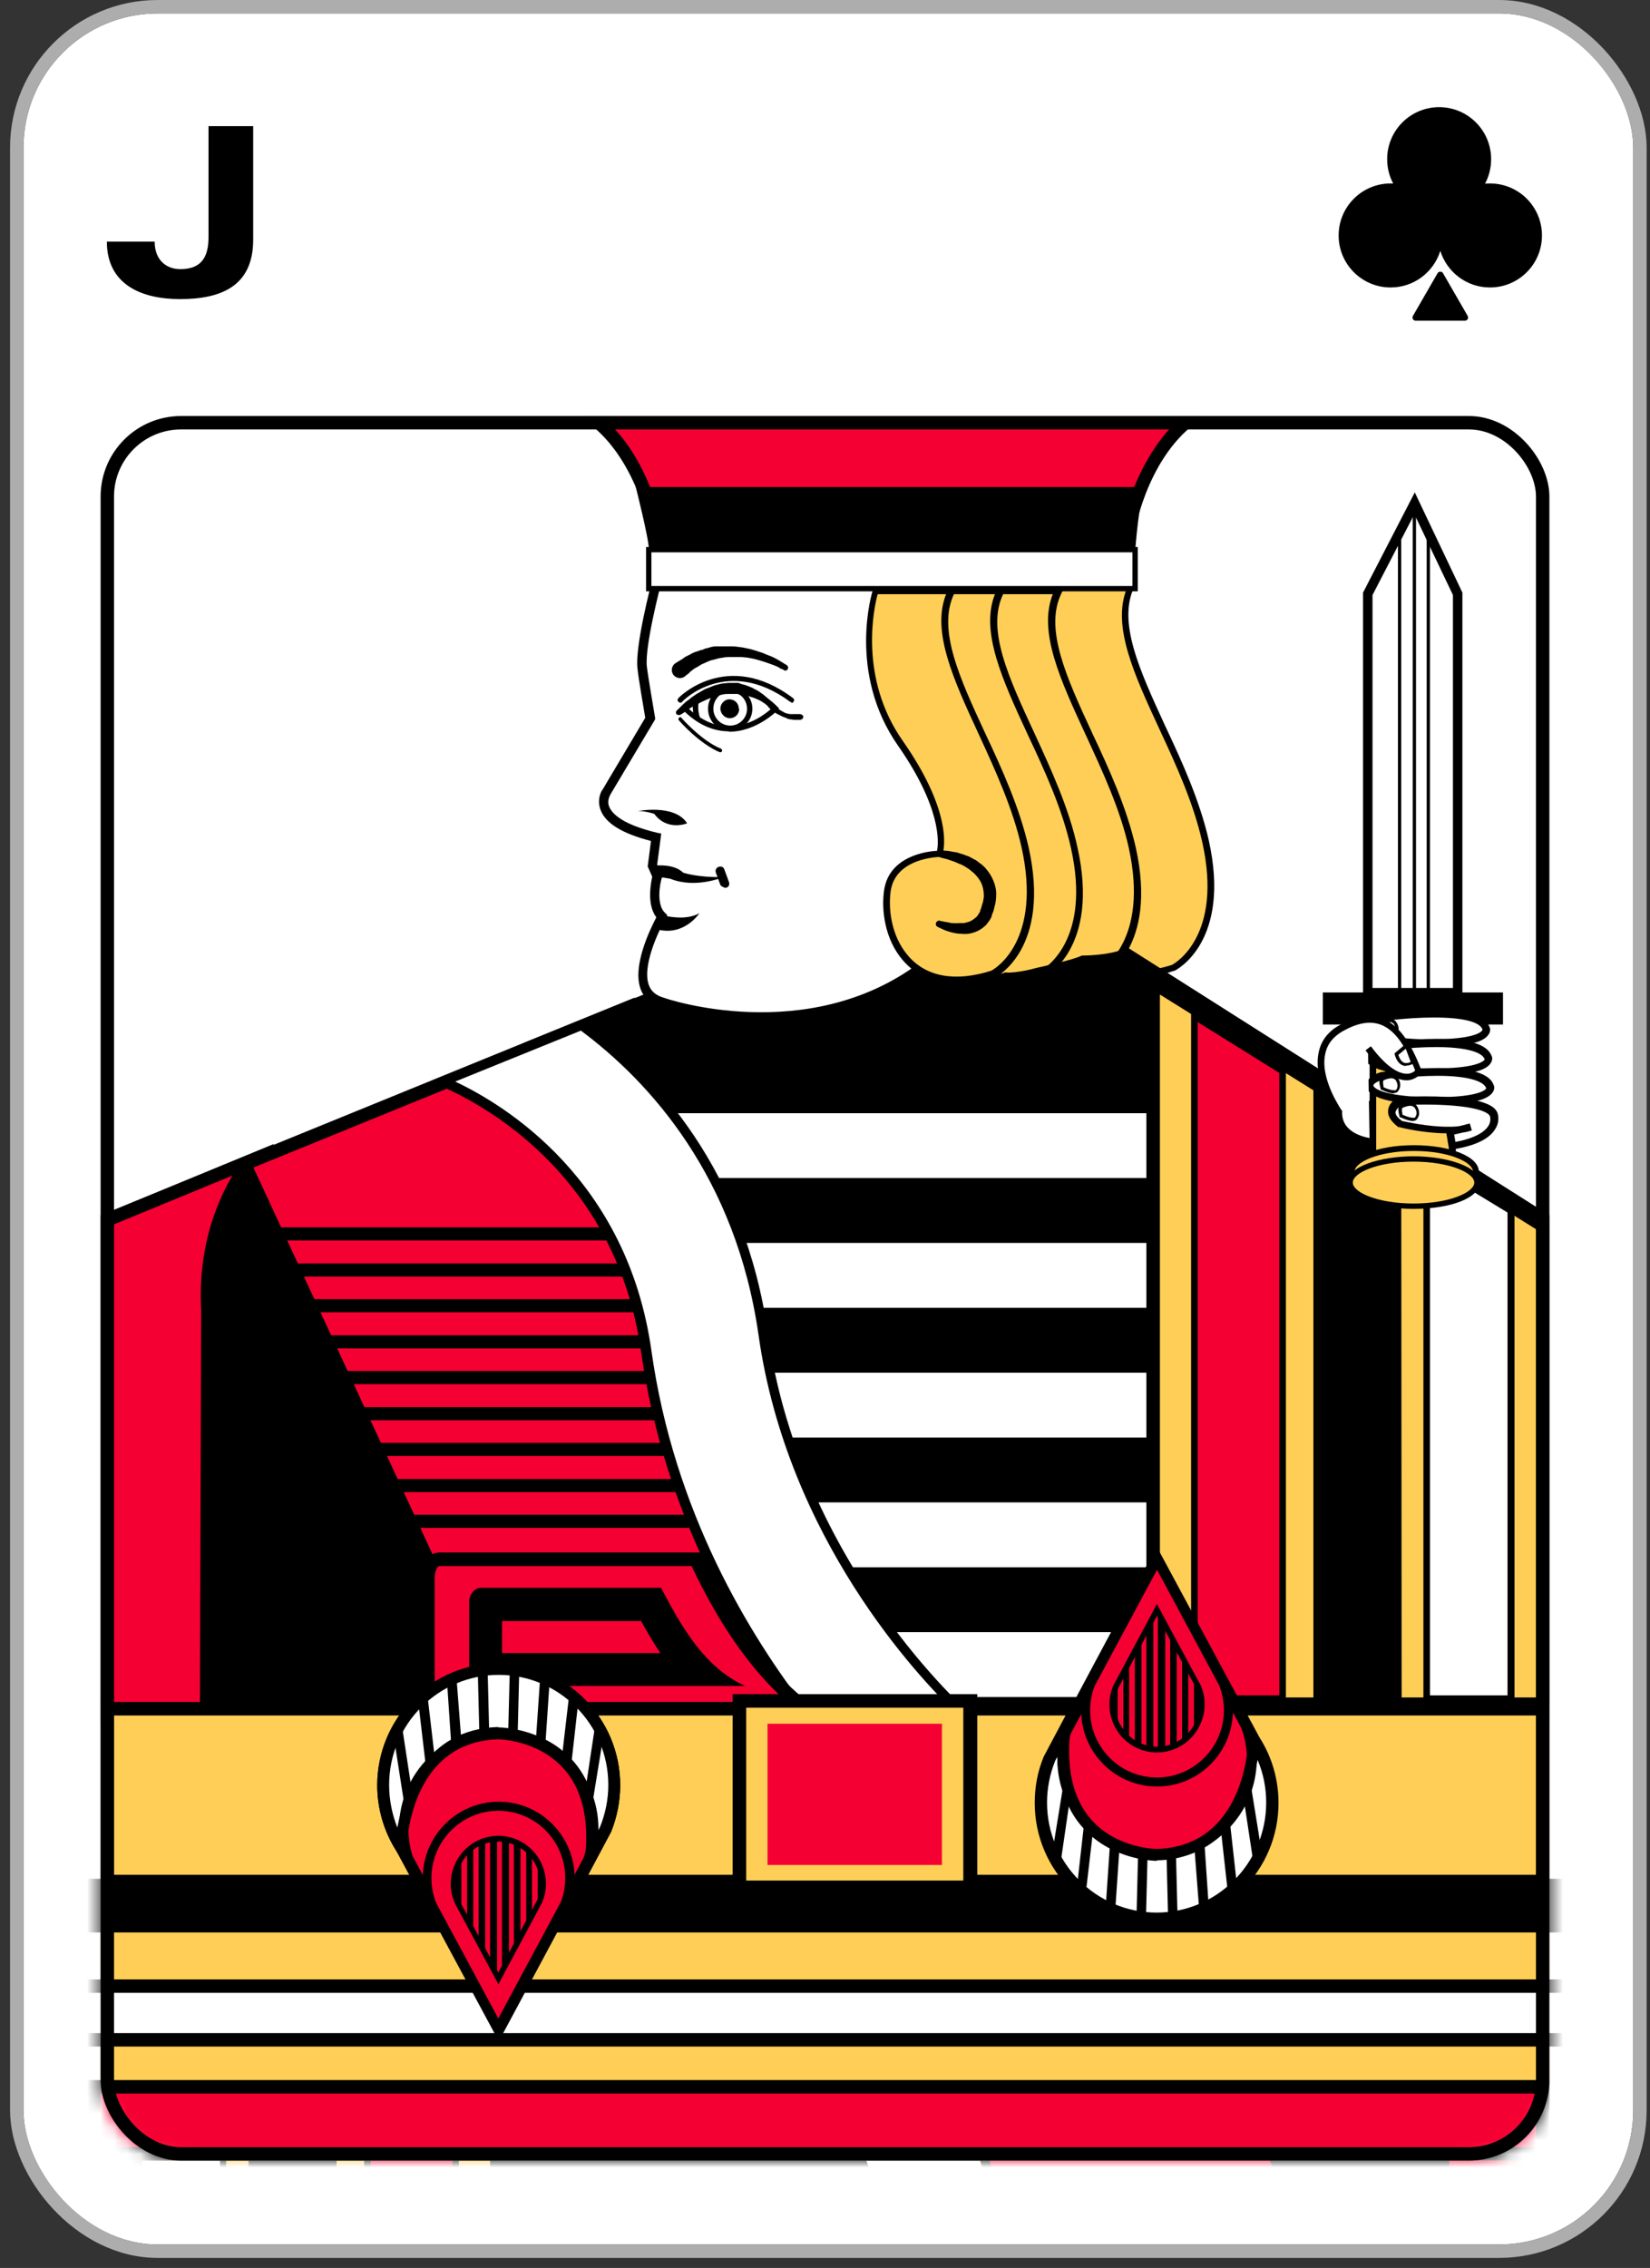 <svg width="123" height="169" viewBox="0 0 123 169" fill="none" xmlns="http://www.w3.org/2000/svg">
<rect x="0" y="0" width="123" height="169" fill="#333333" stroke="none"/>
<g clip-path="url(#clip0_17_2725)">
<rect x="1.75" y="1" width="120" height="166.25" rx="10" fill="white"/>
<mask id="mask0_17_2725" style="mask-type:alpha" maskUnits="userSpaceOnUse" x="1" y="1" width="121" height="167">
<rect x="1.75" y="1" width="120" height="166.25" fill="#D9D9D9"/>
</mask>
<g mask="url(#mask0_17_2725)">
<path d="M13.42 22.288C10.522 22.288 7.966 21.19 7.966 18.004H11.53C11.53 19.444 12.466 20.056 13.438 20.056C14.968 20.056 15.544 19.21 15.544 17.68V9.4H18.874V17.86C18.874 21.316 16.498 22.288 13.42 22.288Z" fill="black"/>
<path d="M107.164 20.36C107.254 20.203 107.481 20.203 107.572 20.36L109.409 23.543C109.5 23.7 109.386 23.896 109.205 23.896H105.531C105.349 23.896 105.236 23.7 105.327 23.543L107.164 20.36Z" fill="black"/>
<path fill-rule="evenodd" clip-rule="evenodd" d="M111.157 11.862C111.157 12.522 110.992 13.143 110.701 13.688C110.823 13.676 110.946 13.67 111.071 13.67C113.212 13.67 114.947 15.405 114.947 17.546C114.947 19.686 113.212 21.421 111.071 21.421C109.33 21.421 107.857 20.273 107.368 18.692C106.879 20.273 105.406 21.421 103.665 21.421C101.524 21.421 99.789 19.686 99.789 17.546C99.789 15.405 101.524 13.67 103.665 13.67C103.729 13.67 103.792 13.672 103.856 13.675C103.569 13.134 103.406 12.517 103.406 11.862C103.406 9.721 105.141 7.986 107.282 7.986C109.422 7.986 111.157 9.721 111.157 11.862Z" fill="black"/>
<mask id="mask1_17_2725" style="mask-type:alpha" maskUnits="userSpaceOnUse" x="7" y="31" width="109" height="130">
<rect x="7.5" y="31" width="108" height="130" rx="6" fill="white"/>
</mask>
<g mask="url(#mask1_17_2725)">
<path d="M7.989 177.519V140.529H115.01V177.457L75.696 193.458C74.686 193.091 70.035 191.5 64.284 191.5C63.335 191.5 62.387 191.531 61.5 191.623C61.163 191.623 57.736 191.837 52.719 194.621C52.505 194.59 52.168 194.529 51.709 194.529C50.944 194.529 49.812 194.652 48.497 195.172C48.497 195.172 48.436 195.172 48.405 195.172C48.283 195.172 47.885 195.172 45.621 195.784C45.376 195.845 43.112 196.334 42.286 196.671C41.766 196.671 40.114 196.701 39.043 197.191L7.989 177.519Z" fill="#F50032"/>
<path d="M114.521 141.049V177.151L75.665 192.938C74.35 192.479 69.791 191.011 64.253 191.011C63.305 191.011 62.357 191.041 61.439 191.133C61.01 191.133 57.553 191.378 52.597 194.101C52.383 194.101 52.046 194.04 51.679 194.04C50.914 194.04 49.721 194.162 48.375 194.682C48.099 194.682 47.518 194.743 45.499 195.294C44.856 195.416 43.051 195.845 42.164 196.181C41.491 196.181 40.114 196.242 39.074 196.64L8.479 177.243V141.019H114.521M115.5 140.04H7.5V177.794L38.982 197.772C39.961 197.221 41.797 197.16 42.256 197.16C42.317 197.16 42.348 197.16 42.348 197.16C42.99 196.824 45.713 196.242 45.713 196.242C47.518 195.753 48.161 195.661 48.375 195.661C48.528 195.661 48.467 195.722 48.467 195.722C49.782 195.172 50.914 195.049 51.71 195.049C52.383 195.049 52.811 195.141 52.811 195.141C58.043 192.204 61.531 192.143 61.531 192.143C62.479 192.051 63.397 192.02 64.284 192.02C70.648 192.02 75.696 194.04 75.696 194.04L115.5 177.824V140.07V140.04Z" fill="black"/>
<path d="M93.105 154.481H67.925V155.46H93.105V154.481Z" fill="black"/>
<path d="M94.451 157.173H68.078V158.152H94.451V157.173Z" fill="black"/>
<path d="M94.848 159.835H69.669V160.814H94.848V159.835Z" fill="black"/>
<path d="M38.982 197.772L7.5 177.794V140.04H59.236L83.957 190.644L74.87 194.315C74.87 194.315 67.68 191.47 60.705 193.214C60.705 193.214 59.389 193.336 54.249 195.998C54.249 195.998 49.966 195.233 48.038 195.906C48.038 195.906 47.457 195.753 44.367 196.548C44.367 196.548 42.103 196.732 41.46 197.068C41.46 197.068 40.084 197.099 38.982 197.742V197.772Z" fill="black"/>
<path d="M68.017 156.408C67.895 155.827 67.772 155.245 67.711 154.633C67.13 153.593 66.457 152.584 65.753 151.574H33.078V156.408H68.017Z" fill="white"/>
<path d="M62.143 146.74C61.409 145.761 60.705 144.813 60.093 143.834C59.665 143.191 59.42 142.518 59.298 141.906H33.078V146.74H62.143Z" fill="white"/>
<path d="M79.673 191.99C74.38 188.074 67.802 180.914 66.089 168.921C63.825 152.951 52.994 142.334 51.159 140.652L51.373 140.407H62.907C67.435 146.159 73.126 155.521 74.839 167.667C76.767 181.282 87.138 186.575 90.014 187.798L79.673 191.99Z" fill="white"/>
<path d="M62.724 140.774C67.191 146.495 72.79 155.735 74.472 167.728C76.277 180.486 85.395 186.024 89.097 187.768L79.735 191.561C74.534 187.676 68.139 180.608 66.457 168.86C64.315 153.685 54.494 143.313 51.832 140.743H62.724M63.06 140.04H51.19L50.67 140.682C50.67 140.682 63.275 151.666 65.722 168.982C67.436 181.098 74.044 188.349 79.612 192.418L90.81 187.859V187.768C90.81 187.768 77.348 183.209 75.145 167.636C73.401 155.337 67.65 145.914 63.03 140.07L63.06 140.04Z" fill="black"/>
<path d="M104.455 182.108L84.936 140.04H107.086L110.605 175.652L104.455 182.108Z" fill="black"/>
<path d="M104.363 181.832C105.831 179.874 107.82 176.142 107.484 170.757L107.575 140.529H115.01V177.457L104.363 181.832Z" fill="#F50032"/>
<path d="M114.521 141.049V177.151L105.679 180.792C106.964 178.589 108.249 175.254 108.004 170.788L108.096 141.08H114.552M115.5 140.04H107.056L106.964 170.757C107.454 178.865 102.558 183.087 102.558 183.087L115.469 177.794V140.04H115.5Z" fill="black"/>
<path d="M71.106 152.155C68.598 146.74 65.63 142.855 62.264 140.56H90.259C90.718 140.56 91.115 141.202 91.115 141.906V150.809C91.115 151.513 90.718 152.155 90.259 152.155H71.106Z" fill="#F50032"/>
<path d="M90.259 141.08C90.259 141.08 90.596 141.386 90.596 141.906V150.809C90.596 151.329 90.351 151.635 90.259 151.635H71.443C69.241 146.954 66.671 143.436 63.825 141.049H90.29M90.259 140.04H60.399C65.019 142.426 68.384 147.444 70.77 152.675H90.259C91.024 152.675 91.636 151.849 91.636 150.809V141.906C91.636 140.866 91.024 140.04 90.259 140.04Z" fill="black"/>
<path d="M74.472 148.79C73.524 146.985 72.514 145.302 71.199 143.925H86.802V148.79H74.472Z" fill="#F50032"/>
<path d="M85.579 145.18V147.597H75.237C74.779 146.771 74.32 145.945 73.799 145.18H85.609M87.139 142.702H67.466C70.495 144.078 72.147 147.015 73.738 150.044H87.139C87.628 150.044 88.026 149.555 88.026 148.943V143.772C88.026 143.191 87.628 142.702 87.139 142.702Z" fill="black"/>
<path d="M7.989 177.029V141.355H37.024V194.958L36.932 195.08L7.989 177.029Z" fill="#FFCE57"/>
<path d="M36.535 141.875V194.254L8.479 176.754V141.875H36.535ZM37.514 140.866H7.5V177.304L37.024 195.722L37.514 195.141V140.866Z" fill="black"/>
<path d="M27.387 141.784H33.965V192.663L27.387 188.533V141.784Z" fill="#F50032"/>
<path d="M34.209 193.091L27.142 188.685V141.539H34.209V193.091ZM27.631 188.41L33.719 192.204V142.028H27.631V188.41Z" fill="black"/>
<path d="M18.515 140.866H25.093V187.859L18.545 184.188L18.515 140.866Z" fill="black"/>
<path d="M10.346 141.784H16.618V181.955L10.346 178.161V141.784Z" fill="white"/>
<path d="M16.862 182.414L10.07 178.314V141.539H16.862V182.414ZM10.591 178.039L16.404 181.526V142.028H10.591V178.008V178.039Z" fill="black"/>
<path d="M78.694 43.605C78.694 43.605 76.797 49.571 80.591 54.925C84.507 60.524 83.497 63.155 83.497 63.155C83.497 63.155 80.01 63.155 79.612 65.909C79.153 69.06 81.111 74.139 87.444 72.15C87.444 72.15 91.483 70.1 89.861 62.696C88.209 55.292 82.121 48.102 84.354 43.636H78.725L78.694 43.605Z" fill="#FFCE57"/>
<path d="M84.783 72.823C83.131 72.823 81.754 72.211 80.775 71.079C79.398 69.488 79.153 67.285 79.367 65.847C79.734 63.308 82.549 62.941 83.284 62.91C83.406 62.298 83.62 59.728 80.377 55.078C76.583 49.663 78.45 43.575 78.48 43.513L78.541 43.33H84.752L84.569 43.697C83.284 46.328 84.936 49.908 86.863 54.099C88.148 56.822 89.433 59.667 90.106 62.604C91.789 70.131 87.75 72.242 87.567 72.334H87.536C86.557 72.67 85.639 72.823 84.783 72.823ZM78.878 43.85C78.603 44.859 77.471 50.091 80.775 54.772C84.722 60.432 83.743 63.124 83.712 63.247L83.651 63.4H83.498C83.498 63.4 80.224 63.4 79.857 65.939C79.673 67.255 79.857 69.274 81.142 70.773C82.488 72.364 84.66 72.762 87.353 71.905C87.659 71.752 91.177 69.672 89.617 62.727C88.974 59.851 87.689 57.036 86.435 54.344C84.538 50.244 82.886 46.664 83.987 43.88H78.909L78.878 43.85Z" fill="black"/>
<path d="M73.218 44.064C73.218 44.064 71.321 50.03 75.115 55.384C79.031 60.983 78.021 63.614 78.021 63.614C78.021 63.614 74.533 63.614 74.135 66.337C73.677 69.488 75.635 74.567 81.968 72.578C81.968 72.578 86.037 70.528 84.385 63.124C82.733 55.721 76.644 48.561 78.878 44.064H73.248H73.218Z" fill="#FFCE57"/>
<path d="M79.306 73.313C77.654 73.313 76.277 72.701 75.298 71.569C73.921 69.978 73.677 67.775 73.891 66.337C74.258 63.798 77.073 63.431 77.837 63.4C77.96 62.788 78.174 60.218 74.931 55.568C71.137 50.152 73.004 44.095 73.034 44.033L73.095 43.85H79.306L79.122 44.217C77.837 46.848 79.49 50.458 81.417 54.619C82.702 57.342 83.987 60.188 84.66 63.125C86.343 70.651 82.304 72.793 82.121 72.854H82.09C81.111 73.19 80.193 73.343 79.337 73.343L79.306 73.313ZM73.401 44.309C73.156 45.318 71.994 50.55 75.298 55.231C79.245 60.891 78.266 63.584 78.235 63.706L78.174 63.859H78.021C78.021 63.859 74.747 63.889 74.38 66.398C74.197 67.714 74.38 69.733 75.665 71.202C77.011 72.793 79.184 73.19 81.876 72.334C82.182 72.181 85.67 70.1 84.14 63.155C83.498 60.279 82.182 57.465 80.927 54.742C79.031 50.642 77.379 47.062 78.48 44.278H73.401V44.309Z" fill="black"/>
<path d="M68.935 44.064C68.935 44.064 67.038 50.03 70.801 55.384C74.717 60.983 73.708 63.614 73.708 63.614C73.708 63.614 70.25 63.614 69.822 66.337C69.363 69.488 71.321 74.567 77.654 72.578C77.654 72.578 81.693 70.528 80.071 63.124C78.419 55.721 72.331 48.561 74.564 44.064H68.935Z" fill="#FFCE57"/>
<path d="M74.993 73.313C73.341 73.313 71.964 72.701 70.985 71.569C69.608 69.978 69.363 67.775 69.577 66.337C69.945 63.798 72.759 63.431 73.524 63.4C73.647 62.788 73.861 60.218 70.618 55.568C66.824 50.152 68.69 44.095 68.721 44.033L68.782 43.85H74.993L74.809 44.217C73.493 46.848 75.176 50.458 77.104 54.619C78.358 57.342 79.674 60.188 80.316 63.125C81.999 70.651 77.96 72.793 77.777 72.854H77.746C76.767 73.19 75.849 73.343 74.993 73.343V73.313ZM69.118 44.309C68.843 45.318 67.711 50.55 71.015 55.231C74.962 60.891 73.983 63.584 73.953 63.706L73.891 63.859H73.708C73.708 63.859 70.434 63.889 70.067 66.398C69.883 67.714 70.097 69.733 71.352 71.202C72.729 72.793 74.87 73.19 77.563 72.334C77.869 72.181 81.387 70.1 79.827 63.155C79.184 60.279 77.899 57.465 76.614 54.742C74.717 50.642 73.065 47.062 74.167 44.278H69.088L69.118 44.309Z" fill="black"/>
<path d="M112.042 73.955H98.611V76.341H112.042V73.955Z" fill="black"/>
<path d="M47.396 60.463C47.396 60.463 50.272 59.851 51.221 61.35C51.221 61.35 49.752 61.962 48.773 60.646C48.773 60.646 47.824 60.34 47.396 60.463Z" fill="black"/>
<path d="M49.476 68.234C50.18 68.356 51.22 68.54 52.138 68.05C52.138 68.05 50.883 69.978 48.681 69.152L49.476 68.234Z" fill="black"/>
<path d="M56.758 76.158C52.505 76.158 49.385 75.087 49.324 75.056C48.589 74.873 48.069 74.445 47.794 73.802C47.06 72.058 48.498 69.182 48.926 68.356C48.192 67.377 48.528 65.786 48.62 65.327L48.283 64.562L48.528 62.666C46.386 62.115 45.132 61.35 44.765 60.34C44.459 59.514 44.887 58.841 44.918 58.841L48.1 53.487C48.008 52.906 47.58 50.489 47.519 49.785C47.335 48.164 48.528 43.544 48.589 43.36L49.263 43.544C49.263 43.544 48.039 48.194 48.222 49.693C48.314 50.458 48.834 53.456 48.834 53.487V53.609L45.499 59.208C45.499 59.239 45.224 59.637 45.407 60.096C45.622 60.646 46.417 61.442 48.987 62.054L49.293 62.115L48.987 64.44L49.354 65.236V65.358C49.171 65.878 48.926 67.408 49.568 68.02L49.752 68.203L49.63 68.448C49.079 69.366 47.794 72.119 48.406 73.496C48.589 73.924 48.956 74.2 49.507 74.353C49.63 74.414 60.185 77.993 68.537 71.752L68.935 72.303C64.927 75.301 60.399 76.127 56.728 76.127L56.758 76.158Z" fill="black"/>
<path d="M84.63 40.974H48.375V43.88H84.63V40.974Z" fill="white"/>
<path d="M84.814 44.064H48.161V40.76H84.814V44.064ZM48.559 43.666H84.416V41.157H48.559V43.666Z" fill="black"/>
<path d="M48.773 38.924C48.498 37.67 47.427 33.907 44.612 31.49H88.363C85.548 33.907 84.508 37.67 84.202 38.924H48.743H48.773Z" fill="#F50032"/>
<path d="M87.17 31.979C85.151 34.212 84.202 37.058 83.835 38.434H49.171C48.804 37.058 47.886 34.212 45.836 31.979H87.17ZM89.923 31H43.083C47.336 33.478 48.376 39.414 48.376 39.414H84.63C84.63 39.414 85.671 33.448 89.923 31Z" fill="black"/>
<path d="M47.395 36.293C47.395 36.293 48.375 40.148 48.375 40.974H84.629C84.629 40.974 84.905 37.211 85.364 36.293H47.365H47.395Z" fill="black"/>
<path d="M7.989 127.833V90.905L47.304 74.903C48.283 75.271 52.964 76.862 58.715 76.862C59.664 76.862 60.612 76.8 61.5 76.739C61.806 76.739 65.263 76.525 70.28 73.741C70.464 73.741 70.831 73.802 71.29 73.802C72.055 73.802 73.187 73.68 74.502 73.16C74.533 73.16 74.564 73.16 74.594 73.16C74.716 73.16 75.114 73.16 77.378 72.548C77.623 72.487 79.887 71.997 80.713 71.66C81.233 71.66 82.885 71.63 83.956 71.14L114.979 90.813V127.802H7.989V127.833Z" fill="#F50032"/>
<path d="M83.957 71.722L114.521 91.119V127.343H8.479V91.241L47.304 75.424C48.62 75.882 53.178 77.351 58.716 77.351C59.664 77.351 60.613 77.29 61.531 77.229C61.959 77.229 65.416 76.984 70.372 74.261C70.587 74.261 70.923 74.322 71.29 74.322C72.055 74.322 73.248 74.2 74.594 73.68C74.87 73.68 75.451 73.618 77.47 73.068C78.113 72.945 79.918 72.517 80.805 72.18C81.478 72.18 82.855 72.119 83.926 71.722M84.018 70.59C83.069 71.14 81.203 71.201 80.744 71.201H80.652C80.01 71.538 77.287 72.119 77.287 72.119C75.482 72.609 74.839 72.701 74.625 72.701C74.472 72.701 74.533 72.67 74.533 72.67C73.218 73.221 72.086 73.343 71.29 73.343C70.617 73.343 70.189 73.251 70.189 73.251C64.957 76.158 61.439 76.25 61.439 76.25C60.521 76.341 59.572 76.372 58.685 76.372C52.322 76.372 47.273 74.353 47.273 74.353L7.5 90.568V128.322H115.5V90.568L84.018 70.59Z" fill="black"/>
<path d="M55.044 112.872H29.896V113.851H55.044V112.872Z" fill="black"/>
<path d="M54.922 110.21H28.55V111.189H54.922V110.21Z" fill="black"/>
<path d="M53.331 107.518H28.151V108.497H53.331V107.518Z" fill="black"/>
<path d="M51.679 104.856H26.531V105.835H51.679V104.856Z" fill="black"/>
<path d="M50.057 102.163H24.909V103.142H50.057V102.163Z" fill="black"/>
<path d="M48.466 99.502H23.287V100.481H48.466V99.502Z" fill="black"/>
<path d="M48.314 96.809H23.165V97.788H48.314V96.809Z" fill="black"/>
<path d="M46.569 91.455H20.411V92.434H46.569V91.455Z" fill="black"/>
<path d="M84.018 70.59L115.5 90.568V128.322H63.764L39.044 77.718L48.13 74.047C48.13 74.047 55.289 76.892 62.295 75.148C62.295 75.148 63.611 75.026 68.751 72.364C68.751 72.364 73.034 73.129 74.962 72.456C74.962 72.456 75.574 72.639 78.633 71.813C78.633 71.813 80.897 71.63 81.54 71.293C81.54 71.293 82.916 71.293 84.018 70.62V70.59Z" fill="black"/>
<path d="M47.304 82.95V86.193C48.252 86.468 49.109 87.019 49.721 87.784H89.922V82.95H47.304Z" fill="white"/>
<path d="M50.822 92.618C50.822 94.239 50.914 95.83 50.975 97.452H89.923V92.618H50.822Z" fill="white"/>
<path d="M51.312 102.286C51.435 103.479 51.526 104.703 51.679 105.896C51.679 105.896 51.71 105.927 51.74 105.957C52.138 106.324 52.475 106.722 52.811 107.12H89.923V102.286H51.312Z" fill="white"/>
<path d="M54.953 111.954C55.075 112.535 55.198 113.116 55.259 113.728C55.871 114.769 56.544 115.778 57.217 116.788H89.892V111.954H54.922H54.953Z" fill="white"/>
<path d="M60.857 121.622C61.592 122.601 62.295 123.549 62.907 124.528C63.335 125.171 63.58 125.813 63.703 126.456H89.922V121.622H60.857Z" fill="white"/>
<path d="M60.093 127.955C55.565 122.203 49.874 112.841 48.161 100.695C46.233 87.08 35.862 81.787 32.986 80.564L43.327 76.372C48.62 80.288 55.198 87.447 56.911 99.441C59.175 115.442 70.005 126.027 71.841 127.71L71.627 127.955H60.123H60.093Z" fill="white"/>
<path d="M43.266 76.77C48.498 80.655 54.861 87.723 56.544 99.471C58.686 114.646 68.507 125.018 71.199 127.588H60.307C55.84 121.866 50.241 112.627 48.559 100.634C46.754 87.876 37.636 82.338 33.934 80.594L43.296 76.8M43.358 75.974L32.16 80.533V80.655C32.16 80.655 45.622 85.214 47.794 100.756C49.538 113.055 55.29 122.509 59.909 128.322H71.78L72.3 127.679C72.3 127.679 59.695 116.696 57.248 99.379C55.534 87.264 48.926 80.013 43.358 75.974Z" fill="black"/>
<path d="M18.546 86.254L38.035 128.322H15.915L12.396 92.71L18.546 86.254Z" fill="black"/>
<path d="M7.989 127.832V90.905L18.636 86.529C17.168 88.488 15.179 92.22 15.516 97.605L15.424 127.802H7.989V127.832Z" fill="#F50032"/>
<path d="M17.321 87.6C16.036 89.803 14.751 93.138 14.996 97.635L14.904 127.343H8.479V91.241L17.321 87.6ZM20.411 85.245L7.5 90.568V128.322H15.914L16.006 97.605C15.516 89.497 20.411 85.275 20.411 85.275V85.245Z" fill="black"/>
<path d="M32.741 127.802C32.282 127.802 31.884 127.159 31.884 126.456V117.522C31.884 116.818 32.282 116.176 32.741 116.176H51.893C54.402 121.591 57.37 125.477 60.735 127.771H32.741V127.802Z" fill="#F50032"/>
<path d="M51.557 116.696C53.76 121.377 56.33 124.926 59.206 127.282H32.741C32.741 127.282 32.404 126.976 32.404 126.456V117.522C32.404 117.002 32.649 116.696 32.741 116.696H51.557ZM52.23 115.686H32.741C31.976 115.686 31.364 116.512 31.364 117.553V126.486C31.364 127.527 31.976 128.353 32.741 128.353H62.602C57.982 125.966 54.616 120.918 52.23 115.717V115.686Z" fill="black"/>
<path d="M36.199 124.436V119.572H48.529C49.477 121.346 50.487 123.06 51.772 124.436H36.199Z" fill="#F50032"/>
<path d="M47.793 120.796C48.252 121.622 48.711 122.417 49.231 123.182H37.422V120.796H47.763M49.262 118.317H35.861C35.372 118.317 34.974 118.807 34.974 119.388V124.559C34.974 125.14 35.372 125.63 35.861 125.63H55.534C52.505 124.222 50.853 121.316 49.262 118.287V118.317Z" fill="black"/>
<path d="M46.723 94.148H21.544V95.127H46.723V94.148Z" fill="black"/>
<path d="M85.946 127.006V73.404L86.068 73.282L115.011 91.333V127.006H85.946Z" fill="#FFCE57"/>
<path d="M86.465 74.108L114.521 91.608V126.486H86.465V74.108ZM85.976 72.639L85.456 73.221V127.496H115.5V91.058L85.976 72.639Z" fill="black"/>
<path d="M95.613 126.578H89.035V75.699L95.613 79.829V126.578Z" fill="#F50032"/>
<path d="M95.858 126.823H88.791V75.271L95.858 79.676V126.823ZM89.28 126.333H95.369V79.952L89.28 76.158V126.333Z" fill="black"/>
<path d="M104.486 127.496H97.908V80.502L104.455 84.174L104.486 127.496Z" fill="black"/>
<path d="M112.654 126.578H106.352V86.377L112.654 90.201V126.578Z" fill="white"/>
<path d="M112.899 126.823H106.107V85.948L112.899 90.048V126.823ZM106.597 126.333H112.379V90.354L106.597 86.835V126.333Z" fill="black"/>
<path d="M115.5 127H7.5V161H115.5V127Z" fill="#FFCE57"/>
<path d="M115 156V155.5H114.5H7.5H7V156V160V160.5H7.5H114.5H115V160V156Z" fill="#F50032" stroke="black"/>
<path d="M116.5 140H4.5V144H116.5V140Z" fill="black"/>
<path d="M117 148.5V148H116.5H4.5H4V148.5V151.5V152H4.5H116.5H117V151.5V148.5Z" fill="white" stroke="black"/>
<path d="M114.521 127.833V139.703H8.479V127.833H114.521ZM115.5 126.823H7.5V140.652H115.5V126.823Z" fill="black"/>
<path d="M72.331 126.762H55.136V140.682H72.331V126.762Z" fill="#FFCE57"/>
<path d="M72.85 141.172H54.615V126.242H72.85V141.172ZM55.625 140.132H71.81V127.251H55.625V140.132Z" fill="black"/>
<path d="M70.219 128.444H57.216V138.969H70.219V128.444Z" fill="#F50032"/>
<path d="M45.133 136.338C45.561 135.328 45.775 134.196 45.775 133.034C45.775 128.261 41.92 124.375 37.178 124.375C32.436 124.375 28.581 128.261 28.581 133.034C28.581 134.747 29.07 136.338 29.927 137.654L37.209 151.146L45.163 136.338H45.133Z" fill="#F50032"/>
<path d="M37.177 152.094L29.528 137.898C28.61 136.46 28.121 134.747 28.121 133.034C28.121 128.016 32.19 123.947 37.177 123.947C42.164 123.947 46.233 128.016 46.233 133.034C46.233 134.227 45.988 135.42 45.56 136.491L37.208 152.064L37.177 152.094ZM37.177 124.834C32.68 124.834 29.008 128.506 29.008 133.034C29.008 134.594 29.437 136.124 30.293 137.439L37.177 150.228L44.734 136.154C45.132 135.175 45.346 134.104 45.346 133.034C45.346 128.506 41.675 124.834 37.177 124.834Z" fill="black"/>
<path d="M45.133 136.338C45.561 135.328 45.775 134.196 45.775 133.034C45.775 128.261 41.92 124.375 37.178 124.375C32.436 124.375 28.581 128.261 28.581 133.034C28.581 134.747 29.07 136.338 29.927 137.654C29.927 137.654 30.111 129.332 37.209 129.148C37.209 129.148 45.01 129.148 44.123 138.296L45.163 136.338H45.133Z" fill="white"/>
<path d="M43.418 140.438L43.633 138.265C43.908 135.451 43.357 133.248 41.98 131.749C40.053 129.638 37.177 129.607 37.147 129.607C30.569 129.791 30.324 137.378 30.324 137.684V139.122L29.528 137.898C28.61 136.43 28.121 134.747 28.121 133.034C28.121 128.016 32.19 123.947 37.177 123.947C42.164 123.947 46.233 128.016 46.233 133.034C46.233 134.227 45.988 135.42 45.56 136.491L43.48 140.407L43.418 140.438ZM37.147 128.72C37.3 128.72 40.481 128.75 42.654 131.137C43.847 132.452 44.489 134.227 44.581 136.43L44.734 136.124C45.132 135.145 45.346 134.074 45.346 133.003C45.346 128.475 41.675 124.804 37.177 124.804C32.68 124.804 29.008 128.475 29.008 133.003C29.008 134.104 29.222 135.175 29.62 136.185C30.079 133.707 31.639 128.842 37.147 128.689V128.72Z" fill="black"/>
<path d="M42.072 141.998C42.317 141.355 42.47 140.682 42.47 139.948C42.47 136.98 40.083 134.594 37.146 134.594C34.209 134.594 31.823 136.98 31.823 139.948C31.823 140.988 32.129 141.967 32.649 142.824L37.146 151.176L42.072 141.998Z" fill="#F50032"/>
<path d="M37.147 151.849L32.374 142.977C31.793 142.059 31.517 141.019 31.517 139.948C31.517 136.797 34.057 134.257 37.177 134.257C40.298 134.257 42.837 136.797 42.837 139.948C42.837 140.682 42.684 141.417 42.409 142.12L37.177 151.849H37.147ZM37.147 134.93C34.393 134.93 32.16 137.194 32.16 139.948C32.16 140.896 32.435 141.845 32.925 142.64L37.147 150.473L41.767 141.845C42.011 141.233 42.134 140.59 42.134 139.948C42.134 137.164 39.9 134.93 37.147 134.93Z" fill="black"/>
<path d="M40.237 141.661C40.39 141.264 40.482 140.835 40.482 140.376C40.482 138.51 38.983 137.011 37.147 137.011C35.311 137.011 33.812 138.51 33.812 140.376C33.812 141.049 33.996 141.661 34.332 142.182L37.147 147.413L40.237 141.661Z" fill="#F50032"/>
<path d="M37.147 147.841L34.148 142.273C33.812 141.723 33.598 141.049 33.598 140.376C33.598 138.418 35.189 136.797 37.147 136.797C39.105 136.797 40.696 138.388 40.696 140.376C40.696 140.835 40.604 141.294 40.42 141.753L37.147 147.872V147.841ZM37.147 137.225C35.403 137.225 33.996 138.632 33.996 140.376C33.996 140.988 34.148 141.57 34.485 142.059L37.147 146.985L40.053 141.57C40.206 141.202 40.267 140.805 40.267 140.376C40.267 138.632 38.86 137.225 37.116 137.225H37.147Z" fill="black"/>
<path d="M37.177 151.911L30.905 140.254C30.14 139.061 29.743 137.684 29.743 136.277C29.743 132.146 33.077 128.812 37.177 128.812C41.277 128.812 44.612 132.177 44.612 136.277C44.612 137.256 44.428 138.235 44.061 139.122L37.208 151.911H37.177ZM37.177 129.515C33.475 129.515 30.446 132.544 30.446 136.277C30.446 137.562 30.813 138.816 31.486 139.887L37.147 150.411L43.357 138.847C43.694 138.021 43.847 137.164 43.847 136.277C43.847 132.544 40.849 129.515 37.147 129.515H37.177Z" fill="black"/>
<path d="M30.202 134.655L30.722 133.584L29.926 128.353C29.712 128.689 29.529 129.026 29.345 129.362L30.171 134.655H30.202Z" fill="black"/>
<path d="M31.854 126.242C31.609 126.425 31.395 126.609 31.181 126.823L31.732 131.504L32.435 131.198L31.854 126.242Z" fill="black"/>
<path d="M33.689 130.28L34.393 129.729L34.026 124.987C33.781 125.079 33.567 125.171 33.322 125.293L33.659 130.28H33.689Z" fill="black"/>
<path d="M35.739 129.454L36.473 129.332L36.351 124.406C36.106 124.406 35.861 124.467 35.617 124.498L35.739 129.423V129.454Z" fill="black"/>
<path d="M38.707 124.528C38.462 124.498 38.217 124.437 38.003 124.437L37.881 129.209L38.584 129.454L38.707 124.528Z" fill="black"/>
<path d="M40.971 125.293C40.757 125.171 40.513 125.079 40.268 124.987L39.931 129.913L40.635 130.28L40.971 125.293Z" fill="black"/>
<path d="M41.889 131.228L42.562 131.687L43.112 126.792C42.898 126.578 42.684 126.395 42.439 126.211L41.858 131.198L41.889 131.228Z" fill="black"/>
<path d="M44.092 134.808L44.979 129.362C44.826 128.995 44.612 128.658 44.398 128.353L43.602 133.615L44.092 134.808Z" fill="black"/>
<path d="M36.535 146.281L37.055 147.291V137.011C36.871 137.011 36.688 137.011 36.535 137.072V146.281Z" fill="black"/>
<path d="M35.678 144.69L36.167 145.608V137.164C35.984 137.225 35.831 137.286 35.678 137.347V144.69Z" fill="black"/>
<path d="M34.821 143.099L35.28 143.956V137.592C35.127 137.715 34.974 137.837 34.821 137.959V143.099Z" fill="black"/>
<path d="M33.964 141.386C34.056 141.661 34.178 141.937 34.331 142.181L34.393 142.304V138.449C34.209 138.724 34.056 139.03 33.964 139.336V141.355V141.386Z" fill="black"/>
<path d="M37.422 146.924L37.942 145.945V137.133C37.789 137.103 37.605 137.072 37.422 137.042V146.924Z" fill="black"/>
<path d="M38.31 145.241L38.799 144.293V137.439C38.646 137.348 38.463 137.256 38.31 137.195V145.21V145.241Z" fill="black"/>
<path d="M39.228 143.558L39.656 142.732V138.143C39.656 138.143 39.381 137.837 39.228 137.715V143.528V143.558Z" fill="black"/>
<path d="M40.083 141.937L40.236 141.661C40.389 141.264 40.481 140.835 40.481 140.376C40.481 139.795 40.328 139.244 40.083 138.786V141.937Z" fill="black"/>
<path d="M78.297 131.045C77.868 132.055 77.654 133.187 77.654 134.349C77.654 139.122 81.509 143.007 86.251 143.007C90.993 143.007 94.848 139.153 94.848 134.349C94.848 132.636 94.359 131.076 93.502 129.729L86.221 116.237L78.266 131.045H78.297Z" fill="#F50032"/>
<path d="M86.251 115.289L93.9 129.485C94.818 130.923 95.307 132.605 95.307 134.349C95.307 139.367 91.238 143.436 86.251 143.436C81.264 143.436 77.195 139.367 77.195 134.349C77.195 133.156 77.409 131.993 77.868 130.892L86.19 115.319L86.251 115.289ZM86.251 142.549C90.749 142.549 94.42 138.877 94.42 134.349C94.42 132.789 93.992 131.259 93.165 129.943L86.282 117.155L78.725 131.228C78.327 132.207 78.113 133.278 78.113 134.349C78.113 138.877 81.784 142.549 86.282 142.549H86.251Z" fill="black"/>
<path d="M78.297 131.045C77.868 132.055 77.654 133.187 77.654 134.349C77.654 139.122 81.509 143.008 86.251 143.008C90.993 143.008 94.848 139.153 94.848 134.349C94.848 132.636 94.359 131.076 93.502 129.729C93.502 129.729 93.319 138.051 86.221 138.235C86.221 138.235 78.419 138.235 79.306 129.087L78.266 131.045H78.297Z" fill="white"/>
<path d="M79.979 126.945L79.765 129.118C79.49 131.932 80.04 134.135 81.386 135.634C83.283 137.745 86.19 137.776 86.22 137.776C92.798 137.592 93.043 130.035 93.043 129.699V128.261L93.838 129.485C94.756 130.923 95.246 132.636 95.246 134.349C95.246 139.367 91.177 143.436 86.19 143.436C81.203 143.436 77.134 139.367 77.134 134.349C77.134 133.156 77.348 131.993 77.807 130.892L79.887 126.976L79.979 126.945ZM86.251 138.663C86.098 138.663 82.916 138.633 80.744 136.216C79.551 134.9 78.908 133.125 78.816 130.923L78.663 131.198C78.266 132.177 78.052 133.248 78.052 134.319C78.052 138.847 81.723 142.518 86.22 142.518C90.718 142.518 94.389 138.847 94.389 134.319C94.389 133.217 94.175 132.146 93.747 131.137C93.318 133.646 91.727 138.48 86.22 138.633L86.251 138.663Z" fill="black"/>
<path d="M81.326 125.385C81.05 126.027 80.928 126.701 80.928 127.435C80.928 130.403 83.314 132.789 86.251 132.789C89.189 132.789 91.575 130.403 91.575 127.435C91.575 126.395 91.269 125.416 90.749 124.559L86.251 116.207L81.326 125.385Z" fill="#F50032"/>
<path d="M86.251 115.533L91.055 124.406C91.636 125.324 91.911 126.364 91.911 127.435C91.911 130.586 89.372 133.125 86.251 133.125C83.131 133.125 80.591 130.586 80.591 127.435C80.591 126.7 80.744 125.966 81.02 125.262L86.221 115.533H86.251ZM86.251 132.452C89.005 132.452 91.238 130.188 91.238 127.435C91.238 126.486 90.963 125.538 90.473 124.742L86.251 116.91L81.632 125.538C81.387 126.15 81.264 126.792 81.264 127.435C81.264 130.219 83.498 132.452 86.251 132.452Z" fill="black"/>
<path d="M83.161 125.721C83.008 126.119 82.916 126.547 82.916 127.006C82.916 128.873 84.415 130.372 86.251 130.372C88.087 130.372 89.586 128.873 89.586 127.006C89.586 126.333 89.402 125.721 89.066 125.201L86.251 119.97L83.161 125.721Z" fill="#F50032"/>
<path d="M86.251 119.541L89.249 125.11C89.617 125.66 89.8 126.333 89.8 127.006C89.8 128.965 88.209 130.586 86.251 130.586C84.293 130.586 82.702 128.995 82.702 127.006C82.702 126.548 82.794 126.089 82.978 125.63L86.251 119.511V119.541ZM86.251 130.158C87.995 130.158 89.402 128.75 89.402 127.006C89.402 126.395 89.249 125.813 88.913 125.324L86.251 120.398L83.345 125.813C83.192 126.18 83.13 126.578 83.13 127.006C83.13 128.75 84.538 130.158 86.282 130.158H86.251Z" fill="black"/>
<path d="M86.251 115.442L92.523 127.098C93.288 128.291 93.686 129.668 93.686 131.076C93.686 135.175 90.351 138.541 86.251 138.541C82.151 138.541 78.817 135.175 78.817 131.076C78.817 130.097 79 129.118 79.367 128.23L86.221 115.442H86.251ZM86.251 137.837C89.953 137.837 92.951 134.808 92.951 131.106C92.951 129.821 92.584 128.567 91.911 127.496L86.251 116.971L80.04 128.536C79.704 129.362 79.551 130.219 79.551 131.106C79.551 134.808 82.549 137.837 86.282 137.837H86.251Z" fill="black"/>
<path d="M93.197 132.728L92.676 133.798L93.472 139.03C93.686 138.694 93.87 138.357 94.053 138.02L93.197 132.728Z" fill="black"/>
<path d="M91.544 141.141C91.789 140.958 92.003 140.774 92.217 140.56L91.697 135.879L90.993 136.185L91.544 141.141Z" fill="black"/>
<path d="M89.739 137.103L89.035 137.653L89.402 142.396C89.647 142.304 89.861 142.212 90.106 142.09L89.769 137.103H89.739Z" fill="black"/>
<path d="M87.659 137.929L86.955 138.051L87.077 142.977C87.322 142.977 87.567 142.916 87.781 142.885L87.659 137.959V137.929Z" fill="black"/>
<path d="M84.721 142.854C84.966 142.885 85.18 142.946 85.425 142.946L85.547 138.173L84.844 137.929L84.721 142.854Z" fill="black"/>
<path d="M82.427 142.09C82.672 142.212 82.886 142.304 83.131 142.396L83.468 137.47L82.764 137.103L82.427 142.09Z" fill="black"/>
<path d="M81.509 136.154L80.836 135.695L80.285 140.591C80.499 140.805 80.714 140.988 80.928 141.172L81.509 136.185V136.154Z" fill="black"/>
<path d="M79.337 132.575L78.449 138.021C78.602 138.388 78.817 138.724 79.031 139.03L79.796 133.768L79.337 132.575Z" fill="black"/>
<path d="M86.863 121.102L86.312 120.092V130.341C86.496 130.341 86.679 130.341 86.863 130.28V121.071V121.102Z" fill="black"/>
<path d="M87.72 122.693L87.23 121.775V130.219C87.383 130.158 87.567 130.096 87.72 130.035V122.693Z" fill="black"/>
<path d="M88.577 124.284L88.118 123.427V129.791C88.271 129.668 88.424 129.546 88.577 129.423V124.284Z" fill="black"/>
<path d="M89.434 125.997C89.342 125.721 89.219 125.446 89.067 125.201L89.005 125.079V128.903C89.189 128.628 89.342 128.322 89.434 128.016V125.997Z" fill="black"/>
<path d="M85.976 120.459L85.456 121.438V130.25C85.639 130.28 85.792 130.311 85.976 130.341V120.459Z" fill="black"/>
<path d="M85.089 122.142L84.599 123.06V129.913C84.752 130.005 84.936 130.096 85.089 130.158V122.142Z" fill="black"/>
<path d="M84.17 123.825L83.742 124.651V129.24C83.864 129.393 84.017 129.546 84.17 129.668V123.855V123.825Z" fill="black"/>
<path d="M83.314 125.446L83.161 125.721C83.008 126.119 82.916 126.547 82.916 127.006C82.916 127.588 83.069 128.138 83.314 128.597V125.446Z" fill="black"/>
<path d="M108.279 76.035H102.344V88.121H108.279V76.035Z" fill="#FFCE57"/>
<path d="M108.035 76.311V87.906H102.589V76.311H108.035ZM108.524 75.791H102.099V88.365H108.524V75.791Z" fill="black"/>
<path d="M101.824 76.617C101.824 76.617 101.732 76.127 102.742 75.852C102.742 75.852 110.085 74.812 110.788 76.617C110.788 76.617 111.37 77.779 106.322 77.718C106.322 77.718 102.161 77.718 101.824 76.617Z" fill="white"/>
<path d="M106.75 77.994H106.291C105.557 77.994 101.916 77.932 101.549 76.709C101.549 76.617 101.427 75.944 102.65 75.577C102.712 75.577 104.823 75.271 106.903 75.271C109.351 75.271 110.697 75.668 111.033 76.525C111.095 76.617 111.125 76.862 110.972 77.076C110.575 77.718 109.198 77.994 106.75 77.994ZM102.1 76.556C102.345 77.106 104.456 77.443 106.322 77.443H106.75C109.748 77.443 110.36 76.953 110.483 76.8C110.513 76.739 110.513 76.709 110.513 76.709C110.299 76.127 108.984 75.821 106.903 75.821C104.823 75.821 102.773 76.127 102.773 76.127C102.253 76.28 102.1 76.494 102.1 76.556Z" fill="black"/>
<path d="M101.978 78.758C101.978 78.758 101.886 78.269 102.895 77.994C102.895 77.994 110.238 76.953 110.942 78.758C110.942 78.758 111.523 79.921 106.475 79.86C106.475 79.86 102.345 79.86 102.008 78.758H101.978Z" fill="white"/>
<path d="M106.903 80.135H106.444C105.71 80.135 102.069 80.074 101.702 78.85C101.702 78.758 101.579 78.055 102.803 77.718C102.864 77.718 104.975 77.412 107.056 77.412C109.503 77.412 110.849 77.81 111.186 78.667C111.247 78.758 111.278 79.003 111.125 79.217C110.758 79.829 109.35 80.135 106.903 80.135ZM102.252 78.728C102.497 79.279 104.608 79.615 106.474 79.615H106.903C109.901 79.615 110.513 79.126 110.635 79.003C110.697 78.942 110.666 78.912 110.666 78.912C110.452 78.361 109.136 78.024 107.056 78.024C104.975 78.024 102.956 78.33 102.925 78.33C102.405 78.483 102.252 78.697 102.252 78.758V78.728Z" fill="black"/>
<path d="M102.098 80.931C102.098 80.931 102.007 80.441 103.016 80.166C103.016 80.166 110.359 79.126 111.063 80.931C111.063 80.931 111.644 82.093 106.596 82.032C106.596 82.032 102.466 82.032 102.129 80.931H102.098Z" fill="white"/>
<path d="M107.055 82.307H106.596C105.893 82.307 102.221 82.246 101.854 81.022C101.854 80.931 101.732 80.227 102.956 79.89C103.017 79.89 105.128 79.585 107.208 79.585C109.656 79.585 111.033 79.982 111.339 80.839C111.4 80.931 111.43 81.175 111.277 81.39C110.88 82.001 109.503 82.307 107.055 82.307ZM102.374 80.9C102.619 81.451 104.73 81.757 106.596 81.757C106.749 81.757 106.902 81.757 107.055 81.757C110.237 81.757 110.727 81.206 110.788 81.114C110.788 81.114 110.788 81.114 110.788 81.084C110.574 80.502 109.228 80.166 107.178 80.166C105.128 80.166 103.047 80.472 103.047 80.472C102.527 80.625 102.374 80.808 102.374 80.9Z" fill="black"/>
<path d="M102.894 76.953C102.894 76.953 102.711 76.464 102.894 76.25C102.894 76.25 103.659 75.821 103.996 76.25C103.996 76.25 104.393 76.709 103.996 77.168C103.996 77.168 103.751 77.351 102.894 76.953Z" fill="white"/>
<path d="M103.782 77.32C103.538 77.32 103.232 77.229 102.834 77.045H102.803V76.984C102.803 76.923 102.589 76.403 102.803 76.127C102.803 76.127 103.171 75.883 103.538 75.883C103.752 75.883 103.935 75.974 104.058 76.127C104.211 76.311 104.425 76.77 104.058 77.198C104.027 77.229 103.935 77.29 103.752 77.29L103.782 77.32ZM102.987 76.831C103.599 77.106 103.844 77.045 103.905 77.045C104.211 76.678 103.905 76.341 103.905 76.311C103.844 76.219 103.721 76.158 103.568 76.158C103.324 76.158 103.048 76.28 102.987 76.311C102.926 76.433 102.987 76.678 102.987 76.831Z" fill="black"/>
<path d="M102.894 79.126C102.894 79.126 102.711 78.636 102.894 78.422C102.894 78.422 103.659 77.994 103.996 78.422C103.996 78.422 104.393 78.881 103.996 79.34C103.996 79.34 103.751 79.523 102.894 79.126Z" fill="white"/>
<path d="M103.782 79.493C103.538 79.493 103.232 79.401 102.834 79.217H102.803V79.156C102.803 79.095 102.589 78.575 102.803 78.33C102.803 78.33 103.171 78.085 103.538 78.085C103.752 78.085 103.935 78.177 104.058 78.33C104.211 78.514 104.425 79.003 104.058 79.431C104.027 79.431 103.935 79.493 103.752 79.493H103.782ZM102.987 79.003C103.599 79.278 103.844 79.217 103.905 79.217C104.211 78.85 103.905 78.483 103.905 78.483C103.844 78.391 103.721 78.33 103.568 78.33C103.324 78.33 103.048 78.453 102.987 78.483C102.926 78.605 102.987 78.85 102.987 79.003Z" fill="black"/>
<path d="M103.048 81.114C103.048 81.114 102.864 80.625 103.048 80.411C103.048 80.411 103.813 79.982 104.119 80.411C104.119 80.411 104.516 80.87 104.119 81.328C104.119 81.328 103.874 81.512 103.048 81.114Z" fill="white"/>
<path d="M103.935 81.481C103.69 81.481 103.384 81.389 102.987 81.206H102.925V81.145C102.925 81.084 102.711 80.563 102.925 80.288C102.925 80.288 103.293 80.043 103.66 80.043C103.874 80.043 104.057 80.135 104.18 80.288C104.333 80.472 104.547 80.931 104.18 81.359C104.149 81.389 104.057 81.451 103.874 81.451L103.935 81.481ZM103.14 81.022C103.751 81.298 103.996 81.237 104.057 81.237C104.333 80.9 104.057 80.533 104.057 80.502C103.966 80.41 103.874 80.349 103.721 80.349C103.476 80.349 103.201 80.472 103.14 80.502C103.048 80.625 103.14 80.869 103.14 81.022Z" fill="black"/>
<path d="M109.595 83.929C107.821 84.572 104.363 83.715 104.363 83.715C102.956 82.766 104.302 82.032 104.302 82.032C104.302 82.032 110.666 81.665 111.308 83.042C111.308 83.042 112.043 84.786 108.249 85.428L108.065 84.327L109.595 83.96V83.929Z" fill="white"/>
<path d="M108.035 85.734L107.821 84.449C106.138 84.449 104.394 84.021 104.333 83.99H104.241C103.721 83.592 103.446 83.195 103.477 82.797C103.477 82.185 104.119 81.818 104.211 81.787H104.272L104.333 81.757C104.333 81.757 105.129 81.696 106.199 81.696C111.064 81.696 111.462 82.613 111.615 82.889C111.615 82.889 111.86 83.47 111.492 84.082C111.064 84.847 110.024 85.367 108.341 85.642L108.066 85.704L108.035 85.734ZM108.402 84.541L108.494 85.092C110.146 84.786 110.758 84.235 110.972 83.868C111.186 83.501 111.064 83.164 111.064 83.164C110.88 82.766 109.473 82.308 106.169 82.308C105.312 82.308 104.639 82.338 104.425 82.369C104.303 82.46 104.058 82.675 104.027 82.889C104.027 83.133 104.272 83.348 104.517 83.531C104.823 83.592 106.414 83.96 107.913 83.96C108.311 83.96 108.678 83.96 108.984 83.868L109.565 83.715L109.718 84.235C109.534 84.296 109.32 84.357 109.075 84.388L108.402 84.541Z" fill="black"/>
<path d="M104.486 83.164C104.486 83.164 104.302 82.675 104.486 82.46C104.486 82.46 105.251 82.032 105.587 82.46C105.587 82.46 105.985 82.919 105.587 83.378C105.587 83.378 105.342 83.562 104.486 83.164Z" fill="white"/>
<path d="M105.343 83.531C105.098 83.531 104.792 83.439 104.394 83.256H104.333V83.195C104.333 83.133 104.119 82.613 104.333 82.338C104.333 82.338 104.7 82.124 105.067 82.124C105.281 82.124 105.465 82.216 105.587 82.369C105.74 82.552 105.955 83.042 105.587 83.439C105.557 83.47 105.465 83.531 105.281 83.531H105.343ZM104.578 83.072C105.159 83.348 105.434 83.287 105.465 83.287C105.771 82.919 105.465 82.583 105.465 82.552C105.373 82.46 105.281 82.399 105.128 82.399C104.884 82.399 104.639 82.522 104.547 82.552C104.455 82.675 104.547 82.919 104.547 83.072H104.578Z" fill="black"/>
<path d="M110.023 87.294C110.023 88.273 107.943 89.038 105.403 89.038C102.864 89.038 100.783 88.243 100.783 87.294C100.783 86.346 102.864 85.55 105.403 85.55C107.943 85.55 110.023 86.346 110.023 87.294Z" fill="#FFCE57"/>
<path d="M105.404 89.252C102.711 89.252 100.57 88.396 100.57 87.294C100.57 86.193 102.681 85.336 105.404 85.336C108.126 85.336 110.238 86.193 110.238 87.294C110.238 88.396 108.126 89.252 105.404 89.252ZM105.404 85.765C102.803 85.765 100.967 86.591 100.967 87.325C100.967 88.059 102.772 88.885 105.404 88.885C108.035 88.885 109.809 88.059 109.809 87.325C109.809 86.591 108.004 85.765 105.404 85.765Z" fill="black"/>
<path d="M110.115 88.09C110.115 89.069 108.004 89.834 105.373 89.834C102.742 89.834 100.63 89.038 100.63 88.09C100.63 87.141 102.742 86.346 105.373 86.346C108.004 86.346 110.115 87.141 110.115 88.09Z" fill="#FFCE57"/>
<path d="M105.373 90.079C102.559 90.079 100.448 89.222 100.448 88.12C100.448 86.897 102.956 86.162 105.373 86.162C107.79 86.162 110.299 86.897 110.299 88.12C110.299 89.252 108.188 90.079 105.373 90.079ZM105.373 86.56C102.712 86.56 100.845 87.386 100.845 88.12C100.845 88.855 102.712 89.681 105.373 89.681C108.035 89.681 109.901 88.855 109.901 88.12C109.901 87.386 108.035 86.56 105.373 86.56Z" fill="black"/>
<path d="M102.099 85.061C102.099 85.061 99.713 84.786 99.774 82.858C99.774 82.858 96.684 78.483 99.957 76.617C103.231 74.751 104.73 77.168 105.74 79.829C105.74 79.829 104.547 81.543 101.977 78.116" fill="white"/>
<path d="M102.069 85.306C101.182 85.214 99.529 84.572 99.529 82.919C99.254 82.522 97.877 80.319 98.306 78.391C98.489 77.535 99.009 76.862 99.835 76.403C101.029 75.73 102.099 75.546 103.017 75.883C104.516 76.433 105.373 78.238 105.954 79.738V79.86V79.952C105.954 79.952 105.587 80.472 104.884 80.502C103.966 80.502 102.926 79.768 101.794 78.269L102.191 77.963C103.476 79.676 104.363 80.013 104.884 80.013C105.19 80.013 105.404 79.86 105.495 79.768C104.945 78.391 104.18 76.8 102.895 76.342C102.099 76.066 101.212 76.219 100.111 76.831C99.407 77.229 98.948 77.779 98.795 78.514C98.367 80.38 99.988 82.675 99.988 82.705L100.05 82.766V82.858C99.988 84.541 102.069 84.786 102.161 84.816L102.099 85.306H102.069Z" fill="black"/>
<path d="M104.853 77.932L104.088 78.544C104.088 78.544 104.302 79.737 105.312 79.156L104.853 77.932Z" fill="white"/>
<path d="M104.822 79.431C104.149 79.431 103.966 78.575 103.966 78.544V78.483L104.914 77.688L105.465 79.187L105.373 79.248C105.159 79.37 105.006 79.401 104.822 79.401V79.431ZM104.241 78.606C104.302 78.789 104.455 79.217 104.822 79.217C104.822 79.217 105.037 79.217 105.159 79.126L104.792 78.147L104.241 78.606Z" fill="black"/>
<path d="M54.035 66.153C54.035 66.153 53.76 66.062 53.698 65.939L53.362 65.021C53.301 64.838 53.392 64.654 53.576 64.593C53.76 64.532 53.943 64.593 54.004 64.807L54.341 65.725C54.402 65.909 54.341 66.092 54.127 66.153C54.096 66.153 54.035 66.153 54.004 66.153H54.035Z" fill="black"/>
<path d="M48.864 65.358L48.528 64.532C48.528 64.532 50.149 64.257 50.914 65.021C50.914 65.021 51.893 65.388 53.912 65.358C53.912 65.358 51.862 66.245 49.965 65.48C49.965 65.48 49.17 65.327 48.895 65.358H48.864Z" fill="black"/>
<path d="M51.067 52.814C54.524 56.21 57.798 52.814 57.798 52.814C54.341 49.418 51.067 52.814 51.067 52.814Z" fill="white"/>
<path d="M54.341 54.497C53.148 54.497 51.985 53.977 50.945 52.936L50.822 52.814L50.945 52.692C50.945 52.692 52.475 51.101 54.555 51.101C55.748 51.101 56.911 51.621 57.951 52.661L58.074 52.783L57.951 52.936C57.951 52.936 56.421 54.527 54.341 54.527V54.497ZM51.343 52.814C52.291 53.671 53.301 54.13 54.341 54.13C55.901 54.13 57.125 53.151 57.523 52.783C56.574 51.927 55.595 51.468 54.555 51.468C52.995 51.468 51.771 52.447 51.373 52.814H51.343Z" fill="black"/>
<path d="M55.871 52.783C55.871 53.61 55.229 54.252 54.433 54.252C53.638 54.252 52.995 53.61 52.965 52.783C52.965 51.957 53.607 51.315 54.403 51.315C55.198 51.315 55.871 51.957 55.871 52.753V52.783Z" fill="white"/>
<path d="M54.432 54.466C53.515 54.466 52.78 53.732 52.78 52.814C52.78 51.896 53.515 51.162 54.432 51.162C55.35 51.162 56.085 51.896 56.085 52.814C56.085 53.273 55.901 53.671 55.595 53.977C55.289 54.282 54.861 54.466 54.432 54.466ZM54.432 51.529C53.729 51.529 53.178 52.11 53.178 52.814C53.178 53.518 53.759 54.068 54.432 54.068C54.769 54.068 55.075 53.946 55.32 53.701C55.565 53.456 55.687 53.151 55.687 52.814C55.687 52.11 55.136 51.56 54.432 51.56V51.529Z" fill="black"/>
<path d="M55.106 52.814C55.106 53.212 54.8 53.518 54.402 53.518C54.035 53.518 53.729 53.212 53.698 52.814C53.698 52.447 54.004 52.11 54.371 52.11C54.769 52.11 55.075 52.416 55.075 52.814H55.106Z" fill="black"/>
<path d="M58.349 49.877C58.349 49.877 58.349 49.877 58.257 49.846C58.196 49.846 58.135 49.785 58.043 49.724C57.859 49.632 57.553 49.51 57.186 49.388C57.002 49.326 56.819 49.265 56.605 49.204C56.391 49.143 56.176 49.081 55.962 49.051C55.748 48.99 55.503 48.99 55.259 48.959C55.014 48.959 54.769 48.959 54.524 48.959C54.28 48.959 54.035 48.959 53.821 49.02C53.698 49.02 53.606 49.051 53.484 49.081C53.362 49.112 53.27 49.143 53.148 49.173C53.056 49.173 52.933 49.234 52.842 49.265C52.75 49.296 52.658 49.357 52.566 49.388C52.474 49.418 52.383 49.479 52.291 49.51C52.199 49.571 52.138 49.602 52.046 49.663C51.893 49.755 51.74 49.816 51.648 49.908C51.526 49.999 51.434 50.061 51.373 50.152C51.22 50.275 51.128 50.336 51.128 50.336L51.067 50.397C50.792 50.611 50.425 50.55 50.211 50.305C49.996 50.03 50.057 49.663 50.302 49.449C50.302 49.449 50.302 49.449 50.363 49.418C50.363 49.418 50.486 49.326 50.7 49.204C50.822 49.143 50.945 49.051 51.067 48.959C51.22 48.867 51.404 48.806 51.587 48.684C51.679 48.653 51.771 48.592 51.893 48.561C52.016 48.531 52.107 48.5 52.23 48.439C52.352 48.439 52.474 48.378 52.597 48.317C52.719 48.317 52.842 48.255 52.964 48.225C53.086 48.194 53.209 48.164 53.362 48.164C53.484 48.164 53.637 48.164 53.76 48.164C54.035 48.164 54.31 48.164 54.586 48.164C54.861 48.164 55.136 48.225 55.412 48.255C55.656 48.317 55.932 48.347 56.176 48.439C56.421 48.5 56.635 48.592 56.849 48.653C57.064 48.745 57.278 48.837 57.461 48.898C57.829 49.051 58.104 49.234 58.318 49.357C58.41 49.418 58.502 49.479 58.563 49.51C58.624 49.541 58.655 49.571 58.655 49.571C58.746 49.632 58.777 49.755 58.716 49.877C58.655 49.969 58.532 49.999 58.441 49.938L58.349 49.877Z" fill="black"/>
<path d="M59.022 52.325C59.022 52.325 58.93 52.325 58.9 52.294C54.219 48.837 50.884 52.233 50.853 52.294C50.792 52.386 50.67 52.386 50.578 52.294C50.486 52.233 50.486 52.11 50.578 52.019C50.578 51.988 54.188 48.317 59.114 52.019C59.206 52.08 59.236 52.202 59.145 52.294C59.114 52.355 59.053 52.386 58.992 52.386L59.022 52.325Z" fill="black"/>
<path d="M59.726 53.64C59.726 53.64 59.512 53.64 59.359 53.64H59.175L58.992 53.609C58.93 53.609 58.869 53.609 58.839 53.579C58.777 53.579 58.716 53.579 58.655 53.518C58.533 53.487 58.441 53.426 58.318 53.395C58.196 53.334 58.104 53.273 58.013 53.242C57.89 53.181 57.798 53.12 57.706 53.059C57.615 52.998 57.523 52.906 57.431 52.845C57.339 52.753 57.278 52.692 57.186 52.569C57.186 52.569 56.972 52.386 56.85 52.325C56.727 52.233 56.605 52.172 56.452 52.11C56.33 52.049 56.177 51.988 56.054 51.957C55.901 51.896 55.779 51.866 55.626 51.835L55.412 51.774H55.198C55.198 51.774 55.045 51.743 54.984 51.713H54.769C54.769 51.713 54.464 51.713 54.341 51.713C54.188 51.713 54.066 51.713 53.913 51.743L53.484 51.835C53.484 51.835 53.209 51.927 53.087 51.988L52.873 52.049C52.873 52.049 52.75 52.11 52.658 52.141L52.261 52.325C52.261 52.325 51.985 52.477 51.863 52.539L51.465 52.753C51.22 52.936 50.976 53.12 50.7 53.273C50.7 53.273 50.486 53.304 50.425 53.212C50.364 53.12 50.394 53.028 50.425 52.967C50.67 52.753 50.884 52.508 51.129 52.294C51.251 52.202 51.404 52.11 51.526 51.988C51.649 51.896 51.802 51.804 51.924 51.713L52.352 51.468C52.352 51.468 52.505 51.376 52.567 51.346L52.811 51.254C52.964 51.193 53.117 51.131 53.27 51.07L53.76 50.948C53.913 50.917 54.096 50.917 54.28 50.887C54.464 50.887 54.617 50.887 54.8 50.887H55.045C55.045 50.887 55.198 50.948 55.289 50.978L55.534 51.04L55.779 51.131C55.932 51.193 56.116 51.254 56.238 51.346C56.391 51.407 56.544 51.498 56.666 51.59C56.789 51.682 56.942 51.774 57.064 51.896C57.186 52.019 57.309 52.11 57.431 52.263C57.431 52.263 57.554 52.416 57.645 52.508C57.737 52.569 57.798 52.661 57.89 52.722C58.043 52.845 58.227 52.967 58.41 53.059C58.502 53.12 58.594 53.151 58.716 53.181C58.777 53.181 58.808 53.181 58.869 53.212C58.93 53.212 58.992 53.212 59.022 53.212H59.175H59.328C59.42 53.212 59.542 53.212 59.665 53.212C59.665 53.212 59.879 53.273 59.879 53.395C59.879 53.518 59.818 53.609 59.695 53.609L59.726 53.64Z" fill="black"/>
<path d="M51.832 53.671C51.496 52.814 51.71 52.11 51.74 52.08L52.108 52.202C52.108 52.202 51.924 52.814 52.2 53.518L51.832 53.671Z" fill="black"/>
<path d="M53.729 56.057C53.729 56.057 53.729 56.057 53.668 56.057C52.169 55.445 50.669 53.763 50.608 53.671C50.547 53.61 50.578 53.518 50.608 53.487C50.669 53.426 50.761 53.426 50.792 53.487C50.792 53.487 52.291 55.2 53.729 55.782C53.79 55.782 53.851 55.904 53.821 55.965C53.821 56.026 53.729 56.057 53.698 56.057H53.729Z" fill="black"/>
<path d="M65.233 44.064C65.233 44.064 63.367 50.03 67.13 55.384C71.046 60.983 70.036 63.614 70.036 63.614C70.036 63.614 66.579 63.614 66.151 66.337C65.692 69.488 67.65 74.567 73.983 72.578C73.983 72.578 78.022 70.528 76.4 63.124C74.748 55.721 68.659 48.561 70.893 44.064H65.263H65.233Z" fill="#FFCE57"/>
<path d="M71.322 73.313C69.67 73.313 68.293 72.701 67.314 71.569C65.937 69.978 65.692 67.775 65.906 66.337C66.273 63.798 69.088 63.431 69.853 63.4C69.975 62.788 70.19 60.218 66.947 55.568C63.153 50.152 65.019 44.095 65.05 44.033L65.111 43.85H71.322L71.138 44.217C69.853 46.848 71.505 50.458 73.433 54.619C74.718 57.342 76.003 60.188 76.676 63.125C78.359 70.651 74.32 72.793 74.136 72.854H74.106C73.127 73.19 72.209 73.343 71.352 73.343L71.322 73.313ZM65.417 44.309C65.141 45.318 64.01 50.55 67.314 55.231C71.26 60.891 70.281 63.584 70.251 63.706L70.19 63.859H70.037C70.037 63.859 66.763 63.889 66.396 66.398C66.212 67.714 66.427 69.733 67.681 71.202C69.027 72.793 71.199 73.19 73.892 72.334C74.198 72.181 77.685 70.1 76.156 63.155C75.513 60.279 74.228 57.465 72.974 54.742C71.077 50.642 69.425 47.062 70.526 44.278H65.448L65.417 44.309Z" fill="black"/>
<path d="M70.006 68.632C70.006 68.632 70.036 68.632 70.128 68.632C70.189 68.632 70.312 68.662 70.434 68.693C70.556 68.693 70.74 68.754 70.924 68.784C71.107 68.784 71.321 68.815 71.535 68.784C71.658 68.784 71.75 68.784 71.872 68.784C71.994 68.754 72.086 68.723 72.209 68.693C72.423 68.632 72.606 68.478 72.79 68.326L72.912 68.173C72.912 68.173 72.973 68.05 73.004 68.02L73.065 67.928V67.867L73.157 67.622C73.157 67.622 73.188 67.469 73.218 67.408C73.218 67.347 73.249 67.285 73.279 67.224C73.279 67.102 73.341 66.949 73.341 66.796C73.341 66.52 73.31 66.245 73.218 65.97C73.126 65.694 72.973 65.48 72.79 65.266C72.698 65.174 72.606 65.052 72.514 64.991C72.392 64.899 72.3 64.807 72.209 64.746C72.086 64.685 71.994 64.593 71.872 64.532C71.75 64.471 71.658 64.409 71.535 64.379C71.321 64.287 71.138 64.195 70.924 64.134C70.74 64.073 70.587 64.012 70.434 63.981C70.159 63.92 70.006 63.859 70.006 63.859C70.006 63.859 69.791 63.675 69.822 63.553C69.853 63.43 69.975 63.339 70.097 63.369C70.097 63.369 70.281 63.369 70.587 63.4C70.74 63.4 70.924 63.461 71.138 63.492C71.352 63.492 71.566 63.614 71.841 63.675C71.964 63.736 72.086 63.767 72.239 63.828C72.362 63.889 72.514 63.981 72.637 64.042C72.79 64.103 72.912 64.226 73.035 64.318C73.188 64.409 73.31 64.532 73.432 64.654C73.677 64.93 73.891 65.236 74.044 65.603C74.197 65.97 74.289 66.368 74.258 66.765C74.258 66.949 74.228 67.163 74.197 67.347C74.136 67.53 74.105 67.744 74.044 67.928L73.952 68.142V68.203L73.922 68.234V68.295L73.861 68.417C73.861 68.417 73.769 68.601 73.708 68.662C73.647 68.754 73.585 68.815 73.524 68.907C73.249 69.182 72.912 69.396 72.576 69.488C72.239 69.611 71.903 69.611 71.627 69.58C71.352 69.58 71.107 69.519 70.862 69.458C70.648 69.396 70.465 69.335 70.342 69.274C70.189 69.213 70.097 69.152 70.006 69.121C69.914 69.06 69.883 69.06 69.883 69.06C69.761 68.999 69.73 68.846 69.791 68.723C69.853 68.632 69.975 68.57 70.097 68.601L70.006 68.632Z" fill="black"/>
<path d="M109.014 74.322H101.61V44.156L105.465 36.691L109.014 44.156V74.322ZM102.314 73.618H108.31V44.339L105.434 38.312L102.314 44.339V73.618Z" fill="black"/>
<path d="M105.557 37.486H105.312V73.955H105.557V37.486Z" fill="black"/>
<path d="M104.456 39.414H104.211V74.292H104.456V39.414Z" fill="black"/>
<path d="M106.597 39.658H106.352V74.659H106.597V39.658Z" fill="black"/>
</g>
<rect x="8" y="31.5" width="107" height="129" rx="5.5" stroke="black"/>
</g>
</g>
<rect x="1.25" y="0.5" width="121" height="167.25" rx="10.5" stroke="#ADADAD"/>
<defs>
<clipPath id="clip0_17_2725">
<rect x="1.75" y="1" width="120" height="166.25" rx="10" fill="white"/>
</clipPath>
</defs>
</svg>
